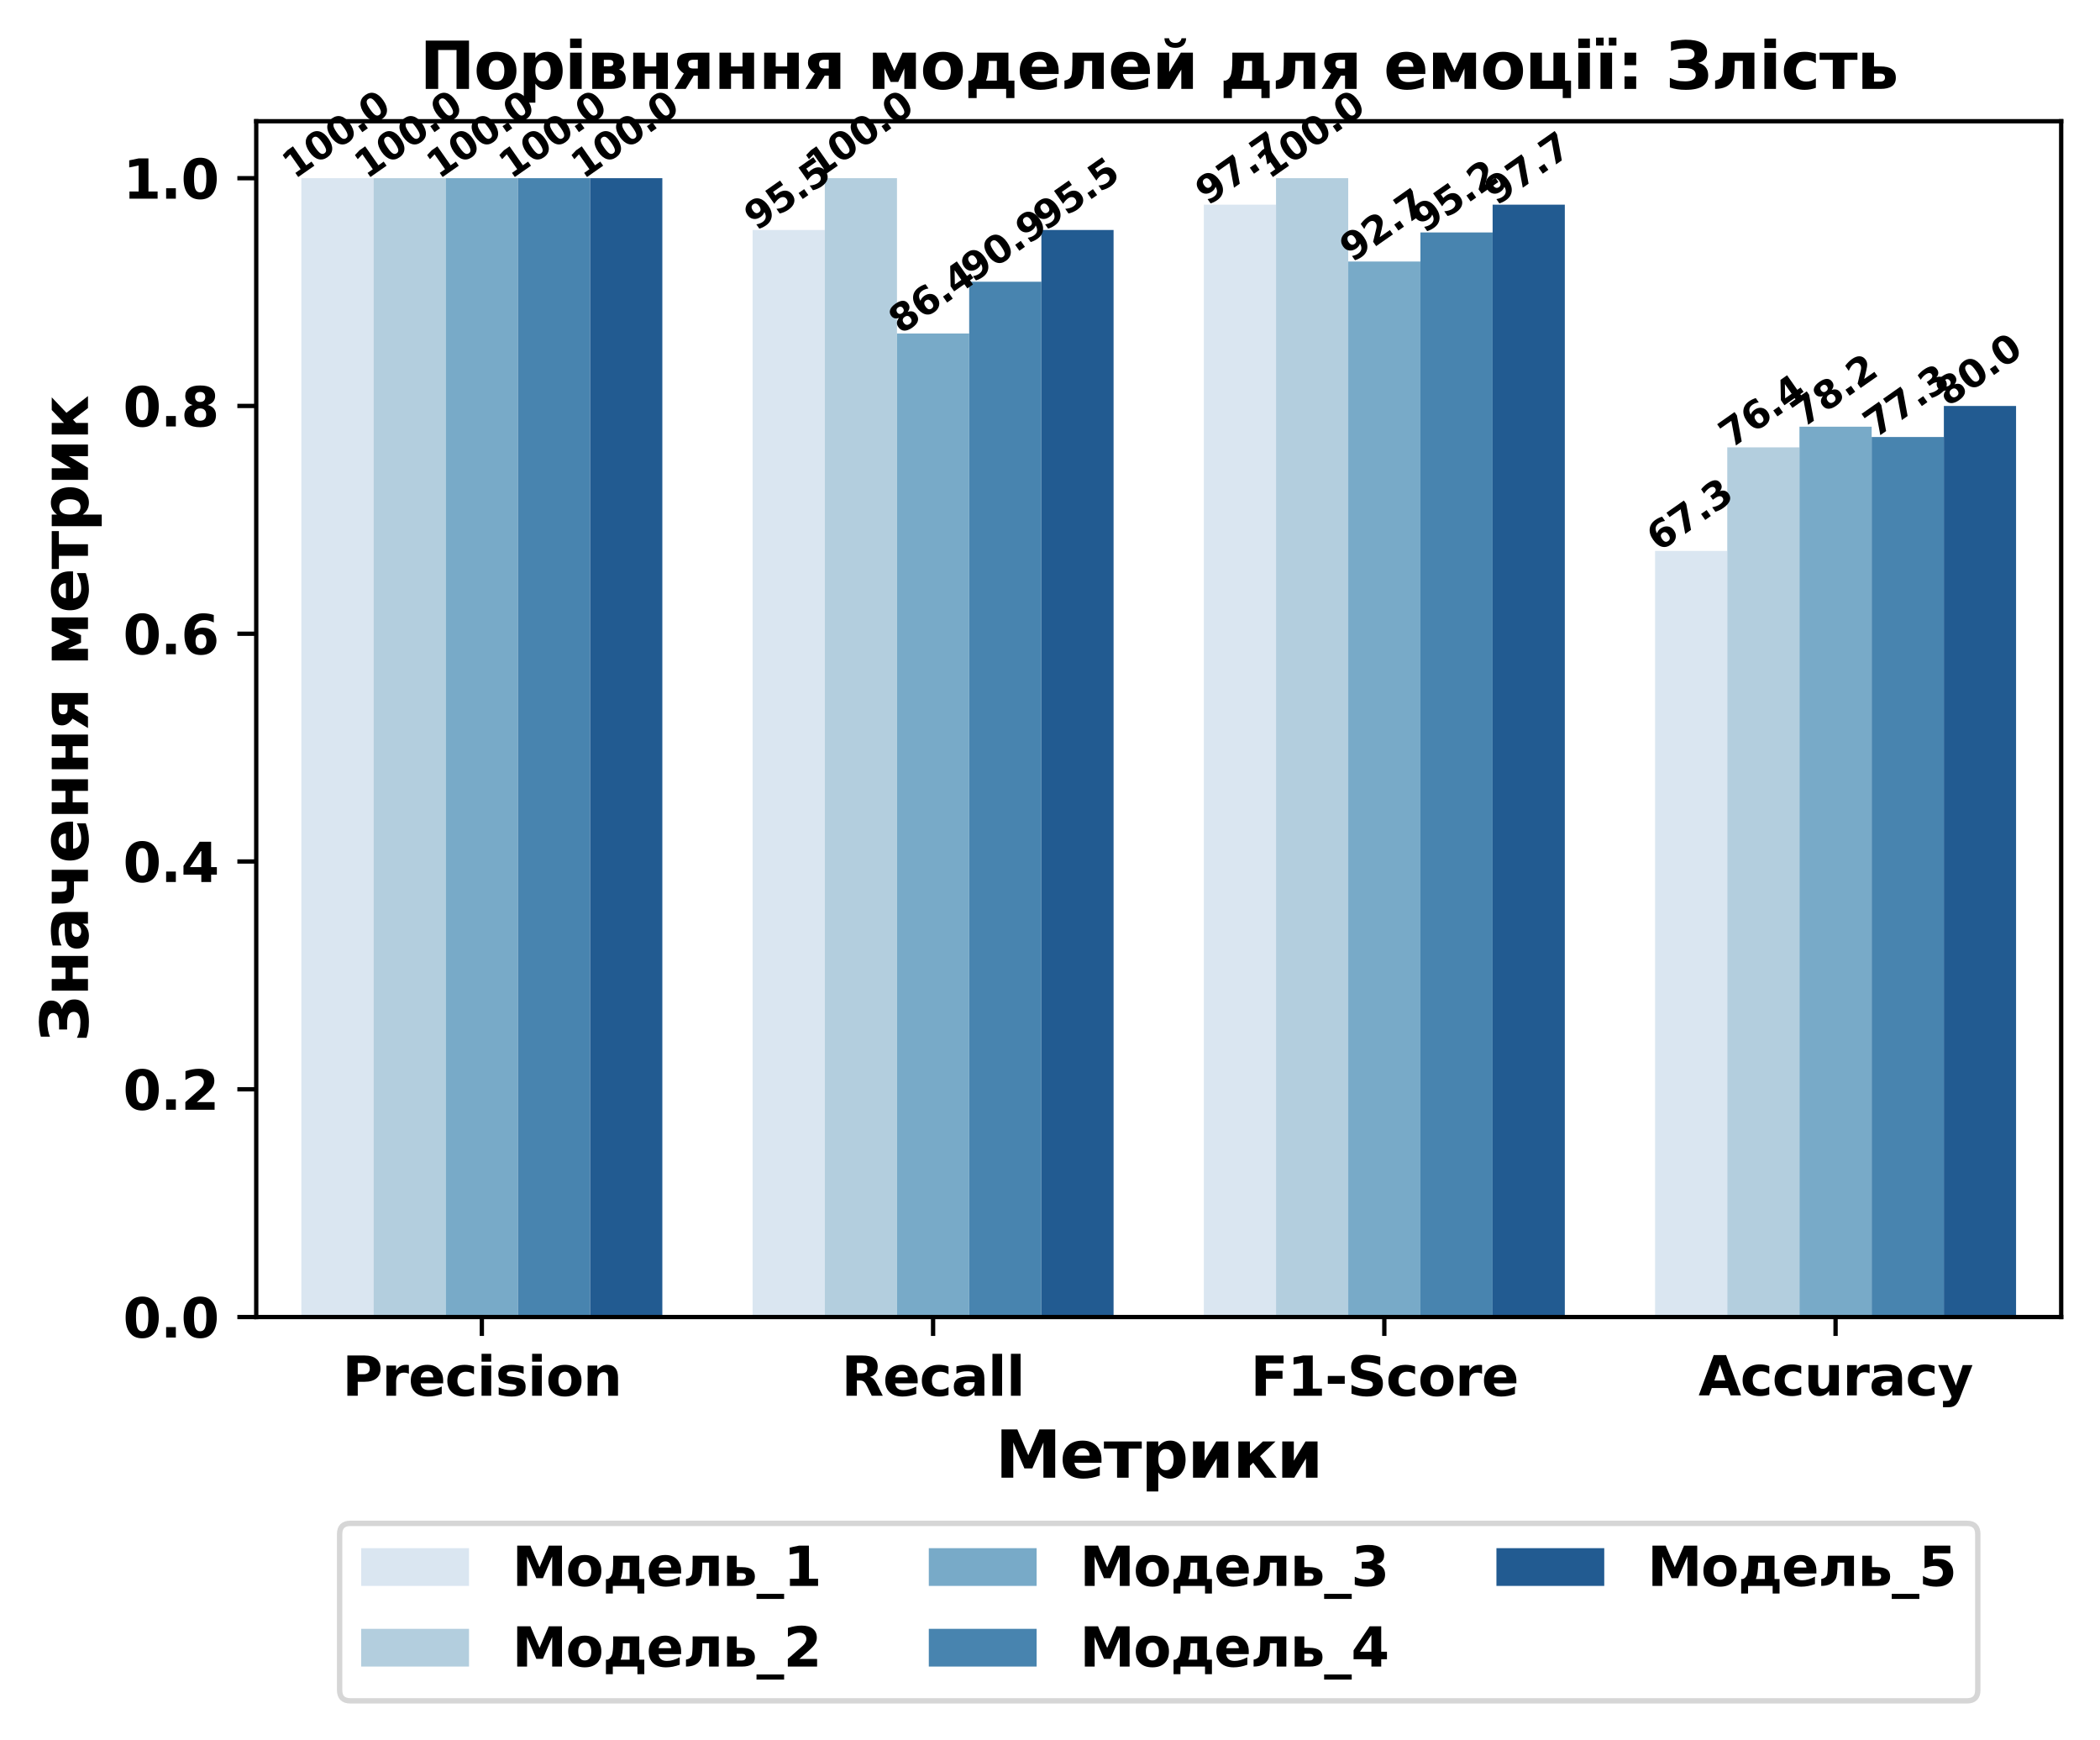 <?xml version="1.0" encoding="utf-8" standalone="no"?>
<!DOCTYPE svg PUBLIC "-//W3C//DTD SVG 1.1//EN"
  "http://www.w3.org/Graphics/SVG/1.1/DTD/svg11.dtd">
<svg xmlns:xlink="http://www.w3.org/1999/xlink" width="389.528pt" height="322.623pt" viewBox="0 0 389.528 322.623" xmlns="http://www.w3.org/2000/svg" version="1.1">
 <defs>
  <style type="text/css">*{stroke-linejoin: round; stroke-linecap: butt}</style>
 </defs>
 <g id="figure_1">
  <g id="patch_1">
   <path d="M 0 322.623 
L 389.528 322.623 
L 389.528 0 
L 0 0 
z
" style="fill: #ffffff"/>
  </g>
  <g id="axes_1">
   <g id="patch_2">
    <path d="M 47.528 244.247 
L 382.328 244.247 
L 382.328 22.487 
L 47.528 22.487 
z
" style="fill: #ffffff"/>
   </g>
   <g id="patch_3">
    <path d="M 55.898 244.247 
L 69.29 244.247 
L 69.29 33.047 
L 55.898 33.047 
z
" clip-path="url(#p741855c014)" style="fill: #dae6f1"/>
   </g>
   <g id="patch_4">
    <path d="M 139.598 244.247 
L 152.99 244.247 
L 152.99 42.647 
L 139.598 42.647 
z
" clip-path="url(#p741855c014)" style="fill: #dae6f1"/>
   </g>
   <g id="patch_5">
    <path d="M 223.298 244.247 
L 236.69 244.247 
L 236.69 37.959 
L 223.298 37.959 
z
" clip-path="url(#p741855c014)" style="fill: #dae6f1"/>
   </g>
   <g id="patch_6">
    <path d="M 306.998 244.247 
L 320.39 244.247 
L 320.39 102.167 
L 306.998 102.167 
z
" clip-path="url(#p741855c014)" style="fill: #dae6f1"/>
   </g>
   <g id="patch_7">
    <path d="M 69.29 244.247 
L 82.682 244.247 
L 82.682 33.047 
L 69.29 33.047 
z
" clip-path="url(#p741855c014)" style="fill: #b3cede"/>
   </g>
   <g id="patch_8">
    <path d="M 152.99 244.247 
L 166.382 244.247 
L 166.382 33.047 
L 152.99 33.047 
z
" clip-path="url(#p741855c014)" style="fill: #b3cede"/>
   </g>
   <g id="patch_9">
    <path d="M 236.69 244.247 
L 250.082 244.247 
L 250.082 33.047 
L 236.69 33.047 
z
" clip-path="url(#p741855c014)" style="fill: #b3cede"/>
   </g>
   <g id="patch_10">
    <path d="M 320.39 244.247 
L 333.782 244.247 
L 333.782 82.967 
L 320.39 82.967 
z
" clip-path="url(#p741855c014)" style="fill: #b3cede"/>
   </g>
   <g id="patch_11">
    <path d="M 82.682 244.247 
L 96.074 244.247 
L 96.074 33.047 
L 82.682 33.047 
z
" clip-path="url(#p741855c014)" style="fill: #78aac8"/>
   </g>
   <g id="patch_12">
    <path d="M 166.382 244.247 
L 179.774 244.247 
L 179.774 61.847 
L 166.382 61.847 
z
" clip-path="url(#p741855c014)" style="fill: #78aac8"/>
   </g>
   <g id="patch_13">
    <path d="M 250.082 244.247 
L 263.474 244.247 
L 263.474 48.501 
L 250.082 48.501 
z
" clip-path="url(#p741855c014)" style="fill: #78aac8"/>
   </g>
   <g id="patch_14">
    <path d="M 333.782 244.247 
L 347.174 244.247 
L 347.174 79.127 
L 333.782 79.127 
z
" clip-path="url(#p741855c014)" style="fill: #78aac8"/>
   </g>
   <g id="patch_15">
    <path d="M 96.074 244.247 
L 109.466 244.247 
L 109.466 33.047 
L 96.074 33.047 
z
" clip-path="url(#p741855c014)" style="fill: #4884af"/>
   </g>
   <g id="patch_16">
    <path d="M 179.774 244.247 
L 193.166 244.247 
L 193.166 52.247 
L 179.774 52.247 
z
" clip-path="url(#p741855c014)" style="fill: #4884af"/>
   </g>
   <g id="patch_17">
    <path d="M 263.474 244.247 
L 276.866 244.247 
L 276.866 43.104 
L 263.474 43.104 
z
" clip-path="url(#p741855c014)" style="fill: #4884af"/>
   </g>
   <g id="patch_18">
    <path d="M 347.174 244.247 
L 360.566 244.247 
L 360.566 81.047 
L 347.174 81.047 
z
" clip-path="url(#p741855c014)" style="fill: #4884af"/>
   </g>
   <g id="patch_19">
    <path d="M 109.466 244.247 
L 122.858 244.247 
L 122.858 33.047 
L 109.466 33.047 
z
" clip-path="url(#p741855c014)" style="fill: #225b91"/>
   </g>
   <g id="patch_20">
    <path d="M 193.166 244.247 
L 206.558 244.247 
L 206.558 42.647 
L 193.166 42.647 
z
" clip-path="url(#p741855c014)" style="fill: #225b91"/>
   </g>
   <g id="patch_21">
    <path d="M 276.866 244.247 
L 290.258 244.247 
L 290.258 37.959 
L 276.866 37.959 
z
" clip-path="url(#p741855c014)" style="fill: #225b91"/>
   </g>
   <g id="patch_22">
    <path d="M 360.566 244.247 
L 373.958 244.247 
L 373.958 75.287 
L 360.566 75.287 
z
" clip-path="url(#p741855c014)" style="fill: #225b91"/>
   </g>
   <g id="matplotlib.axis_1">
    <g id="xtick_1">
     <g id="line2d_1">
      <defs>
       <path id="m22da24080d" d="M 0 0 
L 0 3.5 
" style="stroke: #000000; stroke-width: 0.8"/>
      </defs>
      <g>
       <use xlink:href="#m22da24080d" x="89.378" y="244.247" style="stroke: #000000; stroke-width: 0.8"/>
      </g>
     </g>
     <g id="text_1">
      <!-- Precision -->
      <g transform="translate(63.493 258.845) scale(0.1 -0.1)">
       <defs>
        <path id="DejaVuSans-Bold-50" d="M 588 4666 
L 2584 4666 
Q 3475 4666 3951 4270 
Q 4428 3875 4428 3144 
Q 4428 2409 3951 2014 
Q 3475 1619 2584 1619 
L 1791 1619 
L 1791 0 
L 588 0 
L 588 4666 
z
M 1791 3794 
L 1791 2491 
L 2456 2491 
Q 2806 2491 2997 2661 
Q 3188 2831 3188 3144 
Q 3188 3456 2997 3625 
Q 2806 3794 2456 3794 
L 1791 3794 
z
" transform="scale(0.016)"/>
        <path id="DejaVuSans-Bold-72" d="M 3138 2547 
Q 2991 2616 2845 2648 
Q 2700 2681 2553 2681 
Q 2122 2681 1889 2404 
Q 1656 2128 1656 1613 
L 1656 0 
L 538 0 
L 538 3500 
L 1656 3500 
L 1656 2925 
Q 1872 3269 2151 3426 
Q 2431 3584 2822 3584 
Q 2878 3584 2943 3579 
Q 3009 3575 3134 3559 
L 3138 2547 
z
" transform="scale(0.016)"/>
        <path id="DejaVuSans-Bold-65" d="M 4031 1759 
L 4031 1441 
L 1416 1441 
Q 1456 1047 1700 850 
Q 1944 653 2381 653 
Q 2734 653 3104 758 
Q 3475 863 3866 1075 
L 3866 213 
Q 3469 63 3072 -14 
Q 2675 -91 2278 -91 
Q 1328 -91 801 392 
Q 275 875 275 1747 
Q 275 2603 792 3093 
Q 1309 3584 2216 3584 
Q 3041 3584 3536 3087 
Q 4031 2591 4031 1759 
z
M 2881 2131 
Q 2881 2450 2695 2645 
Q 2509 2841 2209 2841 
Q 1884 2841 1681 2658 
Q 1478 2475 1428 2131 
L 2881 2131 
z
" transform="scale(0.016)"/>
        <path id="DejaVuSans-Bold-63" d="M 3366 3391 
L 3366 2478 
Q 3138 2634 2908 2709 
Q 2678 2784 2431 2784 
Q 1963 2784 1702 2511 
Q 1441 2238 1441 1747 
Q 1441 1256 1702 982 
Q 1963 709 2431 709 
Q 2694 709 2930 787 
Q 3166 866 3366 1019 
L 3366 103 
Q 3103 6 2833 -42 
Q 2563 -91 2291 -91 
Q 1344 -91 809 395 
Q 275 881 275 1747 
Q 275 2613 809 3098 
Q 1344 3584 2291 3584 
Q 2566 3584 2833 3536 
Q 3100 3488 3366 3391 
z
" transform="scale(0.016)"/>
        <path id="DejaVuSans-Bold-69" d="M 538 3500 
L 1656 3500 
L 1656 0 
L 538 0 
L 538 3500 
z
M 538 4863 
L 1656 4863 
L 1656 3950 
L 538 3950 
L 538 4863 
z
" transform="scale(0.016)"/>
        <path id="DejaVuSans-Bold-73" d="M 3272 3391 
L 3272 2541 
Q 2913 2691 2578 2766 
Q 2244 2841 1947 2841 
Q 1628 2841 1473 2761 
Q 1319 2681 1319 2516 
Q 1319 2381 1436 2309 
Q 1553 2238 1856 2203 
L 2053 2175 
Q 2913 2066 3209 1816 
Q 3506 1566 3506 1031 
Q 3506 472 3093 190 
Q 2681 -91 1863 -91 
Q 1516 -91 1145 -36 
Q 775 19 384 128 
L 384 978 
Q 719 816 1070 734 
Q 1422 653 1784 653 
Q 2113 653 2278 743 
Q 2444 834 2444 1013 
Q 2444 1163 2330 1236 
Q 2216 1309 1875 1350 
L 1678 1375 
Q 931 1469 631 1722 
Q 331 1975 331 2491 
Q 331 3047 712 3315 
Q 1094 3584 1881 3584 
Q 2191 3584 2531 3537 
Q 2872 3491 3272 3391 
z
" transform="scale(0.016)"/>
        <path id="DejaVuSans-Bold-6f" d="M 2203 2784 
Q 1831 2784 1636 2517 
Q 1441 2250 1441 1747 
Q 1441 1244 1636 976 
Q 1831 709 2203 709 
Q 2569 709 2762 976 
Q 2956 1244 2956 1747 
Q 2956 2250 2762 2517 
Q 2569 2784 2203 2784 
z
M 2203 3584 
Q 3106 3584 3614 3096 
Q 4122 2609 4122 1747 
Q 4122 884 3614 396 
Q 3106 -91 2203 -91 
Q 1297 -91 786 396 
Q 275 884 275 1747 
Q 275 2609 786 3096 
Q 1297 3584 2203 3584 
z
" transform="scale(0.016)"/>
        <path id="DejaVuSans-Bold-6e" d="M 4056 2131 
L 4056 0 
L 2931 0 
L 2931 347 
L 2931 1631 
Q 2931 2084 2911 2256 
Q 2891 2428 2841 2509 
Q 2775 2619 2662 2680 
Q 2550 2741 2406 2741 
Q 2056 2741 1856 2470 
Q 1656 2200 1656 1722 
L 1656 0 
L 538 0 
L 538 3500 
L 1656 3500 
L 1656 2988 
Q 1909 3294 2193 3439 
Q 2478 3584 2822 3584 
Q 3428 3584 3742 3212 
Q 4056 2841 4056 2131 
z
" transform="scale(0.016)"/>
       </defs>
       <use xlink:href="#DejaVuSans-Bold-50"/>
       <use xlink:href="#DejaVuSans-Bold-72" x="73.291"/>
       <use xlink:href="#DejaVuSans-Bold-65" x="122.607"/>
       <use xlink:href="#DejaVuSans-Bold-63" x="190.43"/>
       <use xlink:href="#DejaVuSans-Bold-69" x="249.707"/>
       <use xlink:href="#DejaVuSans-Bold-73" x="283.984"/>
       <use xlink:href="#DejaVuSans-Bold-69" x="343.506"/>
       <use xlink:href="#DejaVuSans-Bold-6f" x="377.783"/>
       <use xlink:href="#DejaVuSans-Bold-6e" x="446.484"/>
      </g>
     </g>
    </g>
    <g id="xtick_2">
     <g id="line2d_2">
      <g>
       <use xlink:href="#m22da24080d" x="173.078" y="244.247" style="stroke: #000000; stroke-width: 0.8"/>
      </g>
     </g>
     <g id="text_2">
      <!-- Recall -->
      <g transform="translate(156.07 258.845) scale(0.1 -0.1)">
       <defs>
        <path id="DejaVuSans-Bold-52" d="M 2297 2597 
Q 2675 2597 2839 2737 
Q 3003 2878 3003 3200 
Q 3003 3519 2839 3656 
Q 2675 3794 2297 3794 
L 1791 3794 
L 1791 2597 
L 2297 2597 
z
M 1791 1766 
L 1791 0 
L 588 0 
L 588 4666 
L 2425 4666 
Q 3347 4666 3776 4356 
Q 4206 4047 4206 3378 
Q 4206 2916 3982 2619 
Q 3759 2322 3309 2181 
Q 3556 2125 3751 1926 
Q 3947 1728 4147 1325 
L 4800 0 
L 3519 0 
L 2950 1159 
Q 2778 1509 2601 1637 
Q 2425 1766 2131 1766 
L 1791 1766 
z
" transform="scale(0.016)"/>
        <path id="DejaVuSans-Bold-61" d="M 2106 1575 
Q 1756 1575 1579 1456 
Q 1403 1338 1403 1106 
Q 1403 894 1545 773 
Q 1688 653 1941 653 
Q 2256 653 2472 879 
Q 2688 1106 2688 1447 
L 2688 1575 
L 2106 1575 
z
M 3816 1997 
L 3816 0 
L 2688 0 
L 2688 519 
Q 2463 200 2181 54 
Q 1900 -91 1497 -91 
Q 953 -91 614 226 
Q 275 544 275 1050 
Q 275 1666 698 1953 
Q 1122 2241 2028 2241 
L 2688 2241 
L 2688 2328 
Q 2688 2594 2478 2717 
Q 2269 2841 1825 2841 
Q 1466 2841 1156 2769 
Q 847 2697 581 2553 
L 581 3406 
Q 941 3494 1303 3539 
Q 1666 3584 2028 3584 
Q 2975 3584 3395 3211 
Q 3816 2838 3816 1997 
z
" transform="scale(0.016)"/>
        <path id="DejaVuSans-Bold-6c" d="M 538 4863 
L 1656 4863 
L 1656 0 
L 538 0 
L 538 4863 
z
" transform="scale(0.016)"/>
       </defs>
       <use xlink:href="#DejaVuSans-Bold-52"/>
       <use xlink:href="#DejaVuSans-Bold-65" x="77.002"/>
       <use xlink:href="#DejaVuSans-Bold-63" x="144.824"/>
       <use xlink:href="#DejaVuSans-Bold-61" x="204.102"/>
       <use xlink:href="#DejaVuSans-Bold-6c" x="271.582"/>
       <use xlink:href="#DejaVuSans-Bold-6c" x="305.859"/>
      </g>
     </g>
    </g>
    <g id="xtick_3">
     <g id="line2d_3">
      <g>
       <use xlink:href="#m22da24080d" x="256.778" y="244.247" style="stroke: #000000; stroke-width: 0.8"/>
      </g>
     </g>
     <g id="text_3">
      <!-- F1-Score -->
      <g transform="translate(231.951 258.845) scale(0.1 -0.1)">
       <defs>
        <path id="DejaVuSans-Bold-46" d="M 588 4666 
L 3834 4666 
L 3834 3756 
L 1791 3756 
L 1791 2888 
L 3713 2888 
L 3713 1978 
L 1791 1978 
L 1791 0 
L 588 0 
L 588 4666 
z
" transform="scale(0.016)"/>
        <path id="DejaVuSans-Bold-31" d="M 750 831 
L 1813 831 
L 1813 3847 
L 722 3622 
L 722 4441 
L 1806 4666 
L 2950 4666 
L 2950 831 
L 4013 831 
L 4013 0 
L 750 0 
L 750 831 
z
" transform="scale(0.016)"/>
        <path id="DejaVuSans-Bold-2d" d="M 347 2297 
L 2309 2297 
L 2309 1388 
L 347 1388 
L 347 2297 
z
" transform="scale(0.016)"/>
        <path id="DejaVuSans-Bold-53" d="M 3834 4519 
L 3834 3531 
Q 3450 3703 3084 3790 
Q 2719 3878 2394 3878 
Q 1963 3878 1756 3759 
Q 1550 3641 1550 3391 
Q 1550 3203 1689 3098 
Q 1828 2994 2194 2919 
L 2706 2816 
Q 3484 2659 3812 2340 
Q 4141 2022 4141 1434 
Q 4141 663 3683 286 
Q 3225 -91 2284 -91 
Q 1841 -91 1394 -6 
Q 947 78 500 244 
L 500 1259 
Q 947 1022 1364 901 
Q 1781 781 2169 781 
Q 2563 781 2772 912 
Q 2981 1044 2981 1288 
Q 2981 1506 2839 1625 
Q 2697 1744 2272 1838 
L 1806 1941 
Q 1106 2091 782 2419 
Q 459 2747 459 3303 
Q 459 4000 909 4375 
Q 1359 4750 2203 4750 
Q 2588 4750 2994 4692 
Q 3400 4634 3834 4519 
z
" transform="scale(0.016)"/>
       </defs>
       <use xlink:href="#DejaVuSans-Bold-46"/>
       <use xlink:href="#DejaVuSans-Bold-31" x="68.311"/>
       <use xlink:href="#DejaVuSans-Bold-2d" x="137.891"/>
       <use xlink:href="#DejaVuSans-Bold-53" x="179.395"/>
       <use xlink:href="#DejaVuSans-Bold-63" x="251.416"/>
       <use xlink:href="#DejaVuSans-Bold-6f" x="310.693"/>
       <use xlink:href="#DejaVuSans-Bold-72" x="379.395"/>
       <use xlink:href="#DejaVuSans-Bold-65" x="428.711"/>
      </g>
     </g>
    </g>
    <g id="xtick_4">
     <g id="line2d_4">
      <g>
       <use xlink:href="#m22da24080d" x="340.478" y="244.247" style="stroke: #000000; stroke-width: 0.8"/>
      </g>
     </g>
     <g id="text_4">
      <!-- Accuracy -->
      <g transform="translate(315.058 258.767) scale(0.1 -0.1)">
       <defs>
        <path id="DejaVuSans-Bold-41" d="M 3419 850 
L 1538 850 
L 1241 0 
L 31 0 
L 1759 4666 
L 3194 4666 
L 4922 0 
L 3713 0 
L 3419 850 
z
M 1838 1716 
L 3116 1716 
L 2478 3572 
L 1838 1716 
z
" transform="scale(0.016)"/>
        <path id="DejaVuSans-Bold-75" d="M 500 1363 
L 500 3500 
L 1625 3500 
L 1625 3150 
Q 1625 2866 1622 2436 
Q 1619 2006 1619 1863 
Q 1619 1441 1641 1255 
Q 1663 1069 1716 984 
Q 1784 875 1895 815 
Q 2006 756 2150 756 
Q 2500 756 2700 1025 
Q 2900 1294 2900 1772 
L 2900 3500 
L 4019 3500 
L 4019 0 
L 2900 0 
L 2900 506 
Q 2647 200 2364 54 
Q 2081 -91 1741 -91 
Q 1134 -91 817 281 
Q 500 653 500 1363 
z
" transform="scale(0.016)"/>
        <path id="DejaVuSans-Bold-79" d="M 78 3500 
L 1197 3500 
L 2138 1125 
L 2938 3500 
L 4056 3500 
L 2584 -331 
Q 2363 -916 2067 -1148 
Q 1772 -1381 1288 -1381 
L 641 -1381 
L 641 -647 
L 991 -647 
Q 1275 -647 1404 -556 
Q 1534 -466 1606 -231 
L 1638 -134 
L 78 3500 
z
" transform="scale(0.016)"/>
       </defs>
       <use xlink:href="#DejaVuSans-Bold-41"/>
       <use xlink:href="#DejaVuSans-Bold-63" x="77.393"/>
       <use xlink:href="#DejaVuSans-Bold-63" x="136.67"/>
       <use xlink:href="#DejaVuSans-Bold-75" x="195.947"/>
       <use xlink:href="#DejaVuSans-Bold-72" x="267.139"/>
       <use xlink:href="#DejaVuSans-Bold-61" x="316.455"/>
       <use xlink:href="#DejaVuSans-Bold-63" x="383.936"/>
       <use xlink:href="#DejaVuSans-Bold-79" x="443.213"/>
      </g>
     </g>
    </g>
    <g id="text_5">
     <!-- Метрики -->
     <g transform="translate(184.635 274.043) scale(0.12 -0.12)">
      <defs>
       <path id="DejaVuSans-Bold-41c" d="M 588 4666 
L 2119 4666 
L 3181 2169 
L 4250 4666 
L 5778 4666 
L 5778 0 
L 4641 0 
L 4641 3413 
L 3566 897 
L 2803 897 
L 1728 3413 
L 1728 0 
L 588 0 
L 588 4666 
z
" transform="scale(0.016)"/>
       <path id="DejaVuSans-Bold-435" d="M 4031 1759 
L 4031 1441 
L 1416 1441 
Q 1456 1047 1700 850 
Q 1944 653 2381 653 
Q 2734 653 3104 758 
Q 3475 863 3866 1075 
L 3866 213 
Q 3469 63 3072 -14 
Q 2675 -91 2278 -91 
Q 1328 -91 801 392 
Q 275 875 275 1747 
Q 275 2603 792 3093 
Q 1309 3584 2216 3584 
Q 3041 3584 3536 3087 
Q 4031 2591 4031 1759 
z
M 2881 2131 
Q 2881 2450 2695 2645 
Q 2509 2841 2209 2841 
Q 1884 2841 1681 2658 
Q 1478 2475 1428 2131 
L 2881 2131 
z
" transform="scale(0.016)"/>
       <path id="DejaVuSans-Bold-442" d="M 25 3500 
L 3681 3500 
L 3681 2809 
L 2413 2809 
L 2413 0 
L 1297 0 
L 1297 2809 
L 25 2809 
L 25 3500 
z
" transform="scale(0.016)"/>
       <path id="DejaVuSans-Bold-440" d="M 1656 506 
L 1656 -1331 
L 538 -1331 
L 538 3500 
L 1656 3500 
L 1656 2988 
Q 1888 3294 2169 3439 
Q 2450 3584 2816 3584 
Q 3463 3584 3878 3070 
Q 4294 2556 4294 1747 
Q 4294 938 3878 423 
Q 3463 -91 2816 -91 
Q 2450 -91 2169 54 
Q 1888 200 1656 506 
z
M 2400 2772 
Q 2041 2772 1848 2508 
Q 1656 2244 1656 1747 
Q 1656 1250 1848 986 
Q 2041 722 2400 722 
Q 2759 722 2948 984 
Q 3138 1247 3138 1747 
Q 3138 2247 2948 2509 
Q 2759 2772 2400 2772 
z
" transform="scale(0.016)"/>
       <path id="DejaVuSans-Bold-438" d="M 3947 3500 
L 3947 0 
L 2828 0 
L 2828 1863 
L 1700 0 
L 538 0 
L 538 3500 
L 1656 3500 
L 1656 1638 
L 2784 3500 
L 3947 3500 
z
" transform="scale(0.016)"/>
       <path id="DejaVuSans-Bold-43a" d="M 538 3500 
L 1656 3500 
L 1656 2316 
L 2903 3500 
L 4128 3500 
L 2634 2078 
L 4250 0 
L 3094 0 
L 1972 1447 
L 1656 1147 
L 1656 0 
L 538 0 
L 538 3500 
z
" transform="scale(0.016)"/>
      </defs>
      <use xlink:href="#DejaVuSans-Bold-41c"/>
      <use xlink:href="#DejaVuSans-Bold-435" x="99.512"/>
      <use xlink:href="#DejaVuSans-Bold-442" x="167.334"/>
      <use xlink:href="#DejaVuSans-Bold-440" x="225.293"/>
      <use xlink:href="#DejaVuSans-Bold-438" x="296.875"/>
      <use xlink:href="#DejaVuSans-Bold-43a" x="366.943"/>
      <use xlink:href="#DejaVuSans-Bold-438" x="434.814"/>
     </g>
    </g>
   </g>
   <g id="matplotlib.axis_2">
    <g id="ytick_1">
     <g id="line2d_5">
      <defs>
       <path id="mcf56ef60eb" d="M 0 0 
L -3.5 0 
" style="stroke: #000000; stroke-width: 0.8"/>
      </defs>
      <g>
       <use xlink:href="#mcf56ef60eb" x="47.528" y="244.247" style="stroke: #000000; stroke-width: 0.8"/>
      </g>
     </g>
     <g id="text_6">
      <!-- 0.0 -->
      <g transform="translate(22.814 248.046) scale(0.1 -0.1)">
       <defs>
        <path id="DejaVuSans-Bold-30" d="M 2944 2338 
Q 2944 3213 2780 3570 
Q 2616 3928 2228 3928 
Q 1841 3928 1675 3570 
Q 1509 3213 1509 2338 
Q 1509 1453 1675 1090 
Q 1841 728 2228 728 
Q 2613 728 2778 1090 
Q 2944 1453 2944 2338 
z
M 4147 2328 
Q 4147 1169 3647 539 
Q 3147 -91 2228 -91 
Q 1306 -91 806 539 
Q 306 1169 306 2328 
Q 306 3491 806 4120 
Q 1306 4750 2228 4750 
Q 3147 4750 3647 4120 
Q 4147 3491 4147 2328 
z
" transform="scale(0.016)"/>
        <path id="DejaVuSans-Bold-2e" d="M 653 1209 
L 1778 1209 
L 1778 0 
L 653 0 
L 653 1209 
z
" transform="scale(0.016)"/>
       </defs>
       <use xlink:href="#DejaVuSans-Bold-30"/>
       <use xlink:href="#DejaVuSans-Bold-2e" x="69.58"/>
       <use xlink:href="#DejaVuSans-Bold-30" x="107.568"/>
      </g>
     </g>
    </g>
    <g id="ytick_2">
     <g id="line2d_6">
      <g>
       <use xlink:href="#mcf56ef60eb" x="47.528" y="202.007" style="stroke: #000000; stroke-width: 0.8"/>
      </g>
     </g>
     <g id="text_7">
      <!-- 0.2 -->
      <g transform="translate(22.814 205.806) scale(0.1 -0.1)">
       <defs>
        <path id="DejaVuSans-Bold-32" d="M 1844 884 
L 3897 884 
L 3897 0 
L 506 0 
L 506 884 
L 2209 2388 
Q 2438 2594 2547 2791 
Q 2656 2988 2656 3200 
Q 2656 3528 2436 3728 
Q 2216 3928 1850 3928 
Q 1569 3928 1234 3808 
Q 900 3688 519 3450 
L 519 4475 
Q 925 4609 1322 4679 
Q 1719 4750 2100 4750 
Q 2938 4750 3402 4381 
Q 3866 4013 3866 3353 
Q 3866 2972 3669 2642 
Q 3472 2313 2841 1759 
L 1844 884 
z
" transform="scale(0.016)"/>
       </defs>
       <use xlink:href="#DejaVuSans-Bold-30"/>
       <use xlink:href="#DejaVuSans-Bold-2e" x="69.58"/>
       <use xlink:href="#DejaVuSans-Bold-32" x="107.568"/>
      </g>
     </g>
    </g>
    <g id="ytick_3">
     <g id="line2d_7">
      <g>
       <use xlink:href="#mcf56ef60eb" x="47.528" y="159.767" style="stroke: #000000; stroke-width: 0.8"/>
      </g>
     </g>
     <g id="text_8">
      <!-- 0.4 -->
      <g transform="translate(22.814 163.566) scale(0.1 -0.1)">
       <defs>
        <path id="DejaVuSans-Bold-34" d="M 2356 3675 
L 1038 1722 
L 2356 1722 
L 2356 3675 
z
M 2156 4666 
L 3494 4666 
L 3494 1722 
L 4159 1722 
L 4159 850 
L 3494 850 
L 3494 0 
L 2356 0 
L 2356 850 
L 288 850 
L 288 1881 
L 2156 4666 
z
" transform="scale(0.016)"/>
       </defs>
       <use xlink:href="#DejaVuSans-Bold-30"/>
       <use xlink:href="#DejaVuSans-Bold-2e" x="69.58"/>
       <use xlink:href="#DejaVuSans-Bold-34" x="107.568"/>
      </g>
     </g>
    </g>
    <g id="ytick_4">
     <g id="line2d_8">
      <g>
       <use xlink:href="#mcf56ef60eb" x="47.528" y="117.527" style="stroke: #000000; stroke-width: 0.8"/>
      </g>
     </g>
     <g id="text_9">
      <!-- 0.6 -->
      <g transform="translate(22.814 121.326) scale(0.1 -0.1)">
       <defs>
        <path id="DejaVuSans-Bold-36" d="M 2316 2303 
Q 2000 2303 1842 2098 
Q 1684 1894 1684 1484 
Q 1684 1075 1842 870 
Q 2000 666 2316 666 
Q 2634 666 2792 870 
Q 2950 1075 2950 1484 
Q 2950 1894 2792 2098 
Q 2634 2303 2316 2303 
z
M 3803 4544 
L 3803 3681 
Q 3506 3822 3243 3889 
Q 2981 3956 2731 3956 
Q 2194 3956 1894 3657 
Q 1594 3359 1544 2772 
Q 1750 2925 1990 3001 
Q 2231 3078 2516 3078 
Q 3231 3078 3670 2659 
Q 4109 2241 4109 1563 
Q 4109 813 3618 361 
Q 3128 -91 2303 -91 
Q 1394 -91 895 523 
Q 397 1138 397 2266 
Q 397 3422 980 4083 
Q 1563 4744 2578 4744 
Q 2900 4744 3203 4694 
Q 3506 4644 3803 4544 
z
" transform="scale(0.016)"/>
       </defs>
       <use xlink:href="#DejaVuSans-Bold-30"/>
       <use xlink:href="#DejaVuSans-Bold-2e" x="69.58"/>
       <use xlink:href="#DejaVuSans-Bold-36" x="107.568"/>
      </g>
     </g>
    </g>
    <g id="ytick_5">
     <g id="line2d_9">
      <g>
       <use xlink:href="#mcf56ef60eb" x="47.528" y="75.287" style="stroke: #000000; stroke-width: 0.8"/>
      </g>
     </g>
     <g id="text_10">
      <!-- 0.8 -->
      <g transform="translate(22.814 79.086) scale(0.1 -0.1)">
       <defs>
        <path id="DejaVuSans-Bold-38" d="M 2228 2088 
Q 1891 2088 1709 1903 
Q 1528 1719 1528 1375 
Q 1528 1031 1709 848 
Q 1891 666 2228 666 
Q 2563 666 2741 848 
Q 2919 1031 2919 1375 
Q 2919 1722 2741 1905 
Q 2563 2088 2228 2088 
z
M 1350 2484 
Q 925 2613 709 2878 
Q 494 3144 494 3541 
Q 494 4131 934 4440 
Q 1375 4750 2228 4750 
Q 3075 4750 3515 4442 
Q 3956 4134 3956 3541 
Q 3956 3144 3739 2878 
Q 3522 2613 3097 2484 
Q 3572 2353 3814 2058 
Q 4056 1763 4056 1313 
Q 4056 619 3595 264 
Q 3134 -91 2228 -91 
Q 1319 -91 855 264 
Q 391 619 391 1313 
Q 391 1763 633 2058 
Q 875 2353 1350 2484 
z
M 1631 3419 
Q 1631 3141 1786 2991 
Q 1941 2841 2228 2841 
Q 2509 2841 2662 2991 
Q 2816 3141 2816 3419 
Q 2816 3697 2662 3845 
Q 2509 3994 2228 3994 
Q 1941 3994 1786 3844 
Q 1631 3694 1631 3419 
z
" transform="scale(0.016)"/>
       </defs>
       <use xlink:href="#DejaVuSans-Bold-30"/>
       <use xlink:href="#DejaVuSans-Bold-2e" x="69.58"/>
       <use xlink:href="#DejaVuSans-Bold-38" x="107.568"/>
      </g>
     </g>
    </g>
    <g id="ytick_6">
     <g id="line2d_10">
      <g>
       <use xlink:href="#mcf56ef60eb" x="47.528" y="33.047" style="stroke: #000000; stroke-width: 0.8"/>
      </g>
     </g>
     <g id="text_11">
      <!-- 1.0 -->
      <g transform="translate(22.814 36.846) scale(0.1 -0.1)">
       <use xlink:href="#DejaVuSans-Bold-31"/>
       <use xlink:href="#DejaVuSans-Bold-2e" x="69.58"/>
       <use xlink:href="#DejaVuSans-Bold-30" x="107.568"/>
      </g>
     </g>
    </g>
    <g id="text_12">
     <!-- Значення метрик -->
     <g transform="translate(16.318 193.268) rotate(-90) scale(0.12 -0.12)">
      <defs>
       <path id="DejaVuSans-Bold-417" d="M 3163 2516 
Q 3634 2394 3879 2092 
Q 4125 1791 4125 1325 
Q 4125 631 3594 270 
Q 3063 -91 1950 -91 
Q 1491 -91 1125 -31 
Q 759 28 422 141 
L 422 1069 
Q 759 900 1092 814 
Q 1425 728 1903 728 
Q 2413 728 2667 893 
Q 2922 1059 2922 1369 
Q 2922 1688 2661 1852 
Q 2400 2016 1797 2016 
L 1222 2016 
L 1222 2791 
L 1822 2791 
Q 2369 2791 2591 2933 
Q 2813 3075 2813 3366 
Q 2813 3634 2597 3781 
Q 2381 3928 1956 3928 
Q 1513 3928 1128 3851 
Q 744 3775 528 3669 
L 528 4550 
Q 738 4622 1198 4686 
Q 1659 4750 1953 4750 
Q 2975 4750 3495 4451 
Q 4016 4153 4016 3553 
Q 4016 3144 3800 2883 
Q 3584 2622 3163 2516 
z
" transform="scale(0.016)"/>
       <path id="DejaVuSans-Bold-43d" d="M 538 3500 
L 1656 3500 
L 1656 2169 
L 2766 2169 
L 2766 3500 
L 3884 3500 
L 3884 0 
L 2766 0 
L 2766 1478 
L 1656 1478 
L 1656 0 
L 538 0 
L 538 3500 
z
" transform="scale(0.016)"/>
       <path id="DejaVuSans-Bold-430" d="M 2106 1575 
Q 1756 1575 1579 1456 
Q 1403 1338 1403 1106 
Q 1403 894 1545 773 
Q 1688 653 1941 653 
Q 2256 653 2472 879 
Q 2688 1106 2688 1447 
L 2688 1575 
L 2106 1575 
z
M 3816 1997 
L 3816 0 
L 2688 0 
L 2688 519 
Q 2463 200 2181 54 
Q 1900 -91 1497 -91 
Q 953 -91 614 226 
Q 275 544 275 1050 
Q 275 1666 698 1953 
Q 1122 2241 2028 2241 
L 2688 2241 
L 2688 2328 
Q 2688 2594 2478 2717 
Q 2269 2841 1825 2841 
Q 1466 2841 1156 2769 
Q 847 2697 581 2553 
L 581 3406 
Q 941 3494 1303 3539 
Q 1666 3584 2028 3584 
Q 2975 3584 3395 3211 
Q 3816 2838 3816 1997 
z
" transform="scale(0.016)"/>
       <path id="DejaVuSans-Bold-447" d="M 2550 0 
L 2550 1353 
L 1400 1353 
Q 931 1353 672 1629 
Q 413 1906 413 2450 
L 413 3500 
L 1531 3500 
L 1531 2878 
Q 1531 2322 1622 2183 
Q 1713 2044 1950 2044 
L 2550 2044 
L 2550 3500 
L 3669 3500 
L 3669 0 
L 2550 0 
z
" transform="scale(0.016)"/>
       <path id="DejaVuSans-Bold-44f" d="M 1528 2394 
Q 1528 2169 1651 2069 
Q 1775 1969 2059 1969 
L 2463 1969 
L 2463 2816 
L 2059 2816 
Q 1775 2816 1651 2719 
Q 1528 2622 1528 2394 
z
M 197 0 
L 1113 1497 
Q 847 1650 650 1917 
Q 453 2184 453 2516 
Q 453 3013 789 3256 
Q 1125 3500 1878 3500 
L 3581 3500 
L 3581 0 
L 2463 0 
L 2463 1278 
L 2069 1278 
L 1288 0 
L 197 0 
z
" transform="scale(0.016)"/>
       <path id="DejaVuSans-Bold-20" transform="scale(0.016)"/>
       <path id="DejaVuSans-Bold-43c" d="M 538 3500 
L 1825 3500 
L 2613 1750 
L 3400 3500 
L 4691 3500 
L 4691 0 
L 3575 0 
L 3575 1984 
L 2984 672 
L 2250 672 
L 1656 1984 
L 1656 0 
L 538 0 
L 538 3500 
z
" transform="scale(0.016)"/>
      </defs>
      <use xlink:href="#DejaVuSans-Bold-417"/>
      <use xlink:href="#DejaVuSans-Bold-43d" x="71.045"/>
      <use xlink:href="#DejaVuSans-Bold-430" x="140.137"/>
      <use xlink:href="#DejaVuSans-Bold-447" x="207.617"/>
      <use xlink:href="#DejaVuSans-Bold-435" x="276.27"/>
      <use xlink:href="#DejaVuSans-Bold-43d" x="344.092"/>
      <use xlink:href="#DejaVuSans-Bold-43d" x="413.184"/>
      <use xlink:href="#DejaVuSans-Bold-44f" x="482.275"/>
      <use xlink:href="#DejaVuSans-Bold-20" x="546.484"/>
      <use xlink:href="#DejaVuSans-Bold-43c" x="581.299"/>
      <use xlink:href="#DejaVuSans-Bold-435" x="663.037"/>
      <use xlink:href="#DejaVuSans-Bold-442" x="730.859"/>
      <use xlink:href="#DejaVuSans-Bold-440" x="788.818"/>
      <use xlink:href="#DejaVuSans-Bold-438" x="860.4"/>
      <use xlink:href="#DejaVuSans-Bold-43a" x="930.469"/>
     </g>
    </g>
   </g>
   <g id="patch_23">
    <path d="M 47.528 244.247 
L 47.528 22.487 
" style="fill: none; stroke: #000000; stroke-width: 0.8; stroke-linejoin: miter; stroke-linecap: square"/>
   </g>
   <g id="patch_24">
    <path d="M 382.328 244.247 
L 382.328 22.487 
" style="fill: none; stroke: #000000; stroke-width: 0.8; stroke-linejoin: miter; stroke-linecap: square"/>
   </g>
   <g id="patch_25">
    <path d="M 47.528 244.247 
L 382.328 244.247 
" style="fill: none; stroke: #000000; stroke-width: 0.8; stroke-linejoin: miter; stroke-linecap: square"/>
   </g>
   <g id="patch_26">
    <path d="M 47.528 22.487 
L 382.328 22.487 
" style="fill: none; stroke: #000000; stroke-width: 0.8; stroke-linejoin: miter; stroke-linecap: square"/>
   </g>
   <g id="text_13">
    <!-- 100.0 -->
    <g transform="translate(54.633 33.31) rotate(-35) scale(0.07 -0.07)">
     <use xlink:href="#DejaVuSans-Bold-31"/>
     <use xlink:href="#DejaVuSans-Bold-30" x="69.58"/>
     <use xlink:href="#DejaVuSans-Bold-30" x="139.16"/>
     <use xlink:href="#DejaVuSans-Bold-2e" x="208.74"/>
     <use xlink:href="#DejaVuSans-Bold-30" x="246.729"/>
    </g>
   </g>
   <g id="text_14">
    <!-- 95.5 -->
    <g transform="translate(140.328 42.91) rotate(-35) scale(0.07 -0.07)">
     <defs>
      <path id="DejaVuSans-Bold-39" d="M 641 103 
L 641 966 
Q 928 831 1190 764 
Q 1453 697 1709 697 
Q 2247 697 2547 995 
Q 2847 1294 2900 1881 
Q 2688 1725 2447 1647 
Q 2206 1569 1925 1569 
Q 1209 1569 770 1986 
Q 331 2403 331 3084 
Q 331 3838 820 4291 
Q 1309 4744 2131 4744 
Q 3044 4744 3544 4128 
Q 4044 3513 4044 2388 
Q 4044 1231 3459 570 
Q 2875 -91 1856 -91 
Q 1528 -91 1228 -42 
Q 928 6 641 103 
z
M 2125 2350 
Q 2441 2350 2600 2554 
Q 2759 2759 2759 3169 
Q 2759 3575 2600 3781 
Q 2441 3988 2125 3988 
Q 1809 3988 1650 3781 
Q 1491 3575 1491 3169 
Q 1491 2759 1650 2554 
Q 1809 2350 2125 2350 
z
" transform="scale(0.016)"/>
      <path id="DejaVuSans-Bold-35" d="M 678 4666 
L 3669 4666 
L 3669 3781 
L 1638 3781 
L 1638 3059 
Q 1775 3097 1914 3117 
Q 2053 3138 2203 3138 
Q 3056 3138 3531 2711 
Q 4006 2284 4006 1522 
Q 4006 766 3489 337 
Q 2972 -91 2053 -91 
Q 1656 -91 1267 -14 
Q 878 63 494 219 
L 494 1166 
Q 875 947 1217 837 
Q 1559 728 1863 728 
Q 2300 728 2551 942 
Q 2803 1156 2803 1522 
Q 2803 1891 2551 2103 
Q 2300 2316 1863 2316 
Q 1603 2316 1309 2248 
Q 1016 2181 678 2041 
L 678 4666 
z
" transform="scale(0.016)"/>
     </defs>
     <use xlink:href="#DejaVuSans-Bold-39"/>
     <use xlink:href="#DejaVuSans-Bold-35" x="69.58"/>
     <use xlink:href="#DejaVuSans-Bold-2e" x="139.16"/>
     <use xlink:href="#DejaVuSans-Bold-35" x="177.148"/>
    </g>
   </g>
   <g id="text_15">
    <!-- 97.7 -->
    <g transform="translate(224.028 38.222) rotate(-35) scale(0.07 -0.07)">
     <defs>
      <path id="DejaVuSans-Bold-37" d="M 428 4666 
L 3944 4666 
L 3944 3988 
L 2125 0 
L 953 0 
L 2675 3781 
L 428 3781 
L 428 4666 
z
" transform="scale(0.016)"/>
     </defs>
     <use xlink:href="#DejaVuSans-Bold-39"/>
     <use xlink:href="#DejaVuSans-Bold-37" x="69.58"/>
     <use xlink:href="#DejaVuSans-Bold-2e" x="139.16"/>
     <use xlink:href="#DejaVuSans-Bold-37" x="177.148"/>
    </g>
   </g>
   <g id="text_16">
    <!-- 67.3 -->
    <g transform="translate(307.728 102.43) rotate(-35) scale(0.07 -0.07)">
     <defs>
      <path id="DejaVuSans-Bold-33" d="M 2981 2516 
Q 3453 2394 3698 2092 
Q 3944 1791 3944 1325 
Q 3944 631 3412 270 
Q 2881 -91 1863 -91 
Q 1503 -91 1142 -33 
Q 781 25 428 141 
L 428 1069 
Q 766 900 1098 814 
Q 1431 728 1753 728 
Q 2231 728 2486 893 
Q 2741 1059 2741 1369 
Q 2741 1688 2480 1852 
Q 2219 2016 1709 2016 
L 1228 2016 
L 1228 2791 
L 1734 2791 
Q 2188 2791 2409 2933 
Q 2631 3075 2631 3366 
Q 2631 3634 2415 3781 
Q 2200 3928 1806 3928 
Q 1516 3928 1219 3862 
Q 922 3797 628 3669 
L 628 4550 
Q 984 4650 1334 4700 
Q 1684 4750 2022 4750 
Q 2931 4750 3382 4451 
Q 3834 4153 3834 3553 
Q 3834 3144 3618 2883 
Q 3403 2622 2981 2516 
z
" transform="scale(0.016)"/>
     </defs>
     <use xlink:href="#DejaVuSans-Bold-36"/>
     <use xlink:href="#DejaVuSans-Bold-37" x="69.58"/>
     <use xlink:href="#DejaVuSans-Bold-2e" x="139.16"/>
     <use xlink:href="#DejaVuSans-Bold-33" x="177.148"/>
    </g>
   </g>
   <g id="text_17">
    <!-- 100.0 -->
    <g transform="translate(68.025 33.31) rotate(-35) scale(0.07 -0.07)">
     <use xlink:href="#DejaVuSans-Bold-31"/>
     <use xlink:href="#DejaVuSans-Bold-30" x="69.58"/>
     <use xlink:href="#DejaVuSans-Bold-30" x="139.16"/>
     <use xlink:href="#DejaVuSans-Bold-2e" x="208.74"/>
     <use xlink:href="#DejaVuSans-Bold-30" x="246.729"/>
    </g>
   </g>
   <g id="text_18">
    <!-- 100.0 -->
    <g transform="translate(151.725 33.31) rotate(-35) scale(0.07 -0.07)">
     <use xlink:href="#DejaVuSans-Bold-31"/>
     <use xlink:href="#DejaVuSans-Bold-30" x="69.58"/>
     <use xlink:href="#DejaVuSans-Bold-30" x="139.16"/>
     <use xlink:href="#DejaVuSans-Bold-2e" x="208.74"/>
     <use xlink:href="#DejaVuSans-Bold-30" x="246.729"/>
    </g>
   </g>
   <g id="text_19">
    <!-- 100.0 -->
    <g transform="translate(235.425 33.31) rotate(-35) scale(0.07 -0.07)">
     <use xlink:href="#DejaVuSans-Bold-31"/>
     <use xlink:href="#DejaVuSans-Bold-30" x="69.58"/>
     <use xlink:href="#DejaVuSans-Bold-30" x="139.16"/>
     <use xlink:href="#DejaVuSans-Bold-2e" x="208.74"/>
     <use xlink:href="#DejaVuSans-Bold-30" x="246.729"/>
    </g>
   </g>
   <g id="text_20">
    <!-- 76.4 -->
    <g transform="translate(321.12 83.23) rotate(-35) scale(0.07 -0.07)">
     <use xlink:href="#DejaVuSans-Bold-37"/>
     <use xlink:href="#DejaVuSans-Bold-36" x="69.58"/>
     <use xlink:href="#DejaVuSans-Bold-2e" x="139.16"/>
     <use xlink:href="#DejaVuSans-Bold-34" x="177.148"/>
    </g>
   </g>
   <g id="text_21">
    <!-- 100.0 -->
    <g transform="translate(81.417 33.31) rotate(-35) scale(0.07 -0.07)">
     <use xlink:href="#DejaVuSans-Bold-31"/>
     <use xlink:href="#DejaVuSans-Bold-30" x="69.58"/>
     <use xlink:href="#DejaVuSans-Bold-30" x="139.16"/>
     <use xlink:href="#DejaVuSans-Bold-2e" x="208.74"/>
     <use xlink:href="#DejaVuSans-Bold-30" x="246.729"/>
    </g>
   </g>
   <g id="text_22">
    <!-- 86.4 -->
    <g transform="translate(167.112 62.11) rotate(-35) scale(0.07 -0.07)">
     <use xlink:href="#DejaVuSans-Bold-38"/>
     <use xlink:href="#DejaVuSans-Bold-36" x="69.58"/>
     <use xlink:href="#DejaVuSans-Bold-2e" x="139.16"/>
     <use xlink:href="#DejaVuSans-Bold-34" x="177.148"/>
    </g>
   </g>
   <g id="text_23">
    <!-- 92.7 -->
    <g transform="translate(250.812 48.764) rotate(-35) scale(0.07 -0.07)">
     <use xlink:href="#DejaVuSans-Bold-39"/>
     <use xlink:href="#DejaVuSans-Bold-32" x="69.58"/>
     <use xlink:href="#DejaVuSans-Bold-2e" x="139.16"/>
     <use xlink:href="#DejaVuSans-Bold-37" x="177.148"/>
    </g>
   </g>
   <g id="text_24">
    <!-- 78.2 -->
    <g transform="translate(334.512 79.39) rotate(-35) scale(0.07 -0.07)">
     <use xlink:href="#DejaVuSans-Bold-37"/>
     <use xlink:href="#DejaVuSans-Bold-38" x="69.58"/>
     <use xlink:href="#DejaVuSans-Bold-2e" x="139.16"/>
     <use xlink:href="#DejaVuSans-Bold-32" x="177.148"/>
    </g>
   </g>
   <g id="text_25">
    <!-- 100.0 -->
    <g transform="translate(94.809 33.31) rotate(-35) scale(0.07 -0.07)">
     <use xlink:href="#DejaVuSans-Bold-31"/>
     <use xlink:href="#DejaVuSans-Bold-30" x="69.58"/>
     <use xlink:href="#DejaVuSans-Bold-30" x="139.16"/>
     <use xlink:href="#DejaVuSans-Bold-2e" x="208.74"/>
     <use xlink:href="#DejaVuSans-Bold-30" x="246.729"/>
    </g>
   </g>
   <g id="text_26">
    <!-- 90.9 -->
    <g transform="translate(180.504 52.51) rotate(-35) scale(0.07 -0.07)">
     <use xlink:href="#DejaVuSans-Bold-39"/>
     <use xlink:href="#DejaVuSans-Bold-30" x="69.58"/>
     <use xlink:href="#DejaVuSans-Bold-2e" x="139.16"/>
     <use xlink:href="#DejaVuSans-Bold-39" x="177.148"/>
    </g>
   </g>
   <g id="text_27">
    <!-- 95.2 -->
    <g transform="translate(264.204 43.367) rotate(-35) scale(0.07 -0.07)">
     <use xlink:href="#DejaVuSans-Bold-39"/>
     <use xlink:href="#DejaVuSans-Bold-35" x="69.58"/>
     <use xlink:href="#DejaVuSans-Bold-2e" x="139.16"/>
     <use xlink:href="#DejaVuSans-Bold-32" x="177.148"/>
    </g>
   </g>
   <g id="text_28">
    <!-- 77.3 -->
    <g transform="translate(347.904 81.31) rotate(-35) scale(0.07 -0.07)">
     <use xlink:href="#DejaVuSans-Bold-37"/>
     <use xlink:href="#DejaVuSans-Bold-37" x="69.58"/>
     <use xlink:href="#DejaVuSans-Bold-2e" x="139.16"/>
     <use xlink:href="#DejaVuSans-Bold-33" x="177.148"/>
    </g>
   </g>
   <g id="text_29">
    <!-- 100.0 -->
    <g transform="translate(108.201 33.31) rotate(-35) scale(0.07 -0.07)">
     <use xlink:href="#DejaVuSans-Bold-31"/>
     <use xlink:href="#DejaVuSans-Bold-30" x="69.58"/>
     <use xlink:href="#DejaVuSans-Bold-30" x="139.16"/>
     <use xlink:href="#DejaVuSans-Bold-2e" x="208.74"/>
     <use xlink:href="#DejaVuSans-Bold-30" x="246.729"/>
    </g>
   </g>
   <g id="text_30">
    <!-- 95.5 -->
    <g transform="translate(193.896 42.91) rotate(-35) scale(0.07 -0.07)">
     <use xlink:href="#DejaVuSans-Bold-39"/>
     <use xlink:href="#DejaVuSans-Bold-35" x="69.58"/>
     <use xlink:href="#DejaVuSans-Bold-2e" x="139.16"/>
     <use xlink:href="#DejaVuSans-Bold-35" x="177.148"/>
    </g>
   </g>
   <g id="text_31">
    <!-- 97.7 -->
    <g transform="translate(277.596 38.222) rotate(-35) scale(0.07 -0.07)">
     <use xlink:href="#DejaVuSans-Bold-39"/>
     <use xlink:href="#DejaVuSans-Bold-37" x="69.58"/>
     <use xlink:href="#DejaVuSans-Bold-2e" x="139.16"/>
     <use xlink:href="#DejaVuSans-Bold-37" x="177.148"/>
    </g>
   </g>
   <g id="text_32">
    <!-- 80.0 -->
    <g transform="translate(361.296 75.55) rotate(-35) scale(0.07 -0.07)">
     <use xlink:href="#DejaVuSans-Bold-38"/>
     <use xlink:href="#DejaVuSans-Bold-30" x="69.58"/>
     <use xlink:href="#DejaVuSans-Bold-2e" x="139.16"/>
     <use xlink:href="#DejaVuSans-Bold-30" x="177.148"/>
    </g>
   </g>
   <g id="text_33">
    <!-- Порівняння моделей для емоції: Злість -->
    <g transform="translate(77.837 16.487) scale(0.12 -0.12)">
     <defs>
      <path id="DejaVuSans-Bold-41f" d="M 4769 4666 
L 4769 0 
L 3566 0 
L 3566 3756 
L 1791 3756 
L 1791 0 
L 588 0 
L 588 4666 
L 4769 4666 
z
" transform="scale(0.016)"/>
      <path id="DejaVuSans-Bold-43e" d="M 2203 2784 
Q 1831 2784 1636 2517 
Q 1441 2250 1441 1747 
Q 1441 1244 1636 976 
Q 1831 709 2203 709 
Q 2569 709 2762 976 
Q 2956 1244 2956 1747 
Q 2956 2250 2762 2517 
Q 2569 2784 2203 2784 
z
M 2203 3584 
Q 3106 3584 3614 3096 
Q 4122 2609 4122 1747 
Q 4122 884 3614 396 
Q 3106 -91 2203 -91 
Q 1297 -91 786 396 
Q 275 884 275 1747 
Q 275 2609 786 3096 
Q 1297 3584 2203 3584 
z
" transform="scale(0.016)"/>
      <path id="DejaVuSans-Bold-456" d="M 538 3500 
L 1656 3500 
L 1656 0 
L 538 0 
L 538 3500 
z
M 538 4863 
L 1656 4863 
L 1656 3950 
L 538 3950 
L 538 4863 
z
" transform="scale(0.016)"/>
      <path id="DejaVuSans-Bold-432" d="M 2184 2181 
Q 2378 2181 2478 2261 
Q 2578 2341 2578 2497 
Q 2578 2653 2478 2731 
Q 2378 2809 2184 2809 
L 1656 2809 
L 1656 2181 
L 2184 2181 
z
M 2222 700 
Q 2469 700 2594 798 
Q 2719 897 2719 1094 
Q 2719 1288 2594 1384 
Q 2469 1481 2222 1481 
L 1656 1481 
L 1656 700 
L 2222 700 
z
M 538 3500 
L 2141 3500 
Q 2919 3500 3267 3279 
Q 3616 3059 3616 2575 
Q 3616 2319 3487 2139 
Q 3359 1959 3119 1872 
Q 3428 1788 3598 1561 
Q 3769 1334 3769 1003 
Q 3769 497 3403 248 
Q 3038 0 2294 0 
L 538 0 
L 538 3500 
z
" transform="scale(0.016)"/>
      <path id="DejaVuSans-Bold-434" d="M 547 800 
Q 903 919 1053 1314 
Q 1203 1709 1203 2838 
L 1203 3500 
L 4228 3500 
L 4228 800 
L 4809 800 
L 4809 -884 
L 4009 -884 
L 4009 0 
L 1159 0 
L 1159 -884 
L 359 -884 
L 359 800 
L 547 800 
z
M 3109 2700 
L 2322 2700 
L 2322 2603 
Q 2322 1456 2063 800 
L 3109 800 
L 3109 2700 
z
" transform="scale(0.016)"/>
      <path id="DejaVuSans-Bold-43b" d="M 353 0 
L 353 800 
Q 906 913 1031 1278 
Q 1125 1556 1125 2928 
L 1125 3500 
L 4150 3500 
L 4150 0 
L 3031 0 
L 3031 2700 
L 2244 2700 
L 2244 2584 
Q 2244 1213 2028 813 
Q 1591 0 353 0 
z
" transform="scale(0.016)"/>
      <path id="DejaVuSans-Bold-439" d="M 3947 3500 
L 3947 0 
L 2828 0 
L 2828 1863 
L 1700 0 
L 538 0 
L 538 3500 
L 1656 3500 
L 1656 1638 
L 2784 3500 
L 3947 3500 
z
M 1194 4894 
L 1641 4894 
Q 1675 4675 1829 4559 
Q 1984 4444 2244 4444 
Q 2503 4444 2658 4559 
Q 2813 4675 2847 4894 
L 3294 4894 
Q 3275 4444 3003 4205 
Q 2731 3966 2244 3966 
Q 1756 3966 1484 4205 
Q 1213 4444 1194 4894 
z
" transform="scale(0.016)"/>
      <path id="DejaVuSans-Bold-446" d="M 3666 -884 
L 3666 0 
L 538 0 
L 538 3500 
L 1656 3500 
L 1656 800 
L 2766 800 
L 2766 3500 
L 3884 3500 
L 3884 800 
L 4466 800 
L 4466 -884 
L 3666 -884 
z
" transform="scale(0.016)"/>
      <path id="DejaVuSans-Bold-457" d="M 538 3500 
L 1656 3500 
L 1656 0 
L 538 0 
L 538 3500 
z
M 109 4953 
L 844 4953 
L 844 4184 
L 109 4184 
L 109 4953 
z
M 1344 4953 
L 2078 4953 
L 2078 4184 
L 1344 4184 
L 1344 4953 
z
" transform="scale(0.016)"/>
      <path id="DejaVuSans-Bold-3a" d="M 716 3500 
L 1844 3500 
L 1844 2291 
L 716 2291 
L 716 3500 
z
M 716 1209 
L 1844 1209 
L 1844 0 
L 716 0 
L 716 1209 
z
" transform="scale(0.016)"/>
      <path id="DejaVuSans-Bold-441" d="M 3366 3391 
L 3366 2478 
Q 3138 2634 2908 2709 
Q 2678 2784 2431 2784 
Q 1963 2784 1702 2511 
Q 1441 2238 1441 1747 
Q 1441 1256 1702 982 
Q 1963 709 2431 709 
Q 2694 709 2930 787 
Q 3166 866 3366 1019 
L 3366 103 
Q 3103 6 2833 -42 
Q 2563 -91 2291 -91 
Q 1344 -91 809 395 
Q 275 881 275 1747 
Q 275 2613 809 3098 
Q 1344 3584 2291 3584 
Q 2566 3584 2833 3536 
Q 3100 3488 3366 3391 
z
" transform="scale(0.016)"/>
      <path id="DejaVuSans-Bold-44c" d="M 2719 1094 
Q 2719 1291 2594 1388 
Q 2472 1481 2222 1481 
L 1656 1481 
L 1656 700 
L 2222 700 
Q 2469 700 2594 800 
Q 2719 897 2719 1094 
z
M 538 3500 
L 1656 3500 
L 1656 2172 
L 2291 2172 
Q 3000 2172 3381 1913 
Q 3766 1650 3766 1081 
Q 3766 513 3381 256 
Q 3000 0 2291 0 
L 538 0 
L 538 3500 
z
" transform="scale(0.016)"/>
     </defs>
     <use xlink:href="#DejaVuSans-Bold-41f"/>
     <use xlink:href="#DejaVuSans-Bold-43e" x="83.691"/>
     <use xlink:href="#DejaVuSans-Bold-440" x="152.393"/>
     <use xlink:href="#DejaVuSans-Bold-456" x="223.975"/>
     <use xlink:href="#DejaVuSans-Bold-432" x="258.252"/>
     <use xlink:href="#DejaVuSans-Bold-43d" x="321.533"/>
     <use xlink:href="#DejaVuSans-Bold-44f" x="390.625"/>
     <use xlink:href="#DejaVuSans-Bold-43d" x="454.834"/>
     <use xlink:href="#DejaVuSans-Bold-43d" x="523.926"/>
     <use xlink:href="#DejaVuSans-Bold-44f" x="593.018"/>
     <use xlink:href="#DejaVuSans-Bold-20" x="657.227"/>
     <use xlink:href="#DejaVuSans-Bold-43c" x="692.041"/>
     <use xlink:href="#DejaVuSans-Bold-43e" x="773.779"/>
     <use xlink:href="#DejaVuSans-Bold-434" x="842.48"/>
     <use xlink:href="#DejaVuSans-Bold-435" x="923.242"/>
     <use xlink:href="#DejaVuSans-Bold-43b" x="991.064"/>
     <use xlink:href="#DejaVuSans-Bold-435" x="1064.307"/>
     <use xlink:href="#DejaVuSans-Bold-439" x="1132.129"/>
     <use xlink:href="#DejaVuSans-Bold-20" x="1202.197"/>
     <use xlink:href="#DejaVuSans-Bold-434" x="1237.012"/>
     <use xlink:href="#DejaVuSans-Bold-43b" x="1317.773"/>
     <use xlink:href="#DejaVuSans-Bold-44f" x="1391.016"/>
     <use xlink:href="#DejaVuSans-Bold-20" x="1455.225"/>
     <use xlink:href="#DejaVuSans-Bold-435" x="1490.039"/>
     <use xlink:href="#DejaVuSans-Bold-43c" x="1557.861"/>
     <use xlink:href="#DejaVuSans-Bold-43e" x="1639.6"/>
     <use xlink:href="#DejaVuSans-Bold-446" x="1708.301"/>
     <use xlink:href="#DejaVuSans-Bold-456" x="1782.422"/>
     <use xlink:href="#DejaVuSans-Bold-457" x="1816.699"/>
     <use xlink:href="#DejaVuSans-Bold-3a" x="1850.977"/>
     <use xlink:href="#DejaVuSans-Bold-20" x="1890.967"/>
     <use xlink:href="#DejaVuSans-Bold-417" x="1925.781"/>
     <use xlink:href="#DejaVuSans-Bold-43b" x="1996.826"/>
     <use xlink:href="#DejaVuSans-Bold-456" x="2070.068"/>
     <use xlink:href="#DejaVuSans-Bold-441" x="2104.346"/>
     <use xlink:href="#DejaVuSans-Bold-442" x="2163.623"/>
     <use xlink:href="#DejaVuSans-Bold-44c" x="2221.582"/>
    </g>
   </g>
   <g id="legend_1">
    <g id="patch_27">
     <path d="M 64.997 315.423 
L 364.859 315.423 
Q 366.859 315.423 366.859 313.423 
L 366.859 284.511 
Q 366.859 282.511 364.859 282.511 
L 64.997 282.511 
Q 62.997 282.511 62.997 284.511 
L 62.997 313.423 
Q 62.997 315.423 64.997 315.423 
z
" style="fill: #ffffff; opacity: 0.8; stroke: #cccccc; stroke-linejoin: miter"/>
    </g>
    <g id="patch_28">
     <path d="M 66.997 294.109 
L 86.997 294.109 
L 86.997 287.109 
L 66.997 287.109 
z
" style="fill: #dae6f1"/>
    </g>
    <g id="text_34">
     <!-- Модель_1 -->
     <g transform="translate(94.997 294.109) scale(0.1 -0.1)">
      <defs>
       <path id="DejaVuSans-Bold-5f" d="M 3200 -916 
L 3200 -1509 
L 0 -1509 
L 0 -916 
L 3200 -916 
z
" transform="scale(0.016)"/>
      </defs>
      <use xlink:href="#DejaVuSans-Bold-41c"/>
      <use xlink:href="#DejaVuSans-Bold-43e" x="99.512"/>
      <use xlink:href="#DejaVuSans-Bold-434" x="168.213"/>
      <use xlink:href="#DejaVuSans-Bold-435" x="248.975"/>
      <use xlink:href="#DejaVuSans-Bold-43b" x="316.797"/>
      <use xlink:href="#DejaVuSans-Bold-44c" x="390.039"/>
      <use xlink:href="#DejaVuSans-Bold-5f" x="453.271"/>
      <use xlink:href="#DejaVuSans-Bold-31" x="503.271"/>
     </g>
    </g>
    <g id="patch_29">
     <path d="M 66.997 309.066 
L 86.997 309.066 
L 86.997 302.066 
L 66.997 302.066 
z
" style="fill: #b3cede"/>
    </g>
    <g id="text_35">
     <!-- Модель_2 -->
     <g transform="translate(94.997 309.066) scale(0.1 -0.1)">
      <use xlink:href="#DejaVuSans-Bold-41c"/>
      <use xlink:href="#DejaVuSans-Bold-43e" x="99.512"/>
      <use xlink:href="#DejaVuSans-Bold-434" x="168.213"/>
      <use xlink:href="#DejaVuSans-Bold-435" x="248.975"/>
      <use xlink:href="#DejaVuSans-Bold-43b" x="316.797"/>
      <use xlink:href="#DejaVuSans-Bold-44c" x="390.039"/>
      <use xlink:href="#DejaVuSans-Bold-5f" x="453.271"/>
      <use xlink:href="#DejaVuSans-Bold-32" x="503.271"/>
     </g>
    </g>
    <g id="patch_30">
     <path d="M 172.284 294.109 
L 192.284 294.109 
L 192.284 287.109 
L 172.284 287.109 
z
" style="fill: #78aac8"/>
    </g>
    <g id="text_36">
     <!-- Модель_3 -->
     <g transform="translate(200.284 294.109) scale(0.1 -0.1)">
      <use xlink:href="#DejaVuSans-Bold-41c"/>
      <use xlink:href="#DejaVuSans-Bold-43e" x="99.512"/>
      <use xlink:href="#DejaVuSans-Bold-434" x="168.213"/>
      <use xlink:href="#DejaVuSans-Bold-435" x="248.975"/>
      <use xlink:href="#DejaVuSans-Bold-43b" x="316.797"/>
      <use xlink:href="#DejaVuSans-Bold-44c" x="390.039"/>
      <use xlink:href="#DejaVuSans-Bold-5f" x="453.271"/>
      <use xlink:href="#DejaVuSans-Bold-33" x="503.271"/>
     </g>
    </g>
    <g id="patch_31">
     <path d="M 172.284 309.066 
L 192.284 309.066 
L 192.284 302.066 
L 172.284 302.066 
z
" style="fill: #4884af"/>
    </g>
    <g id="text_37">
     <!-- Модель_4 -->
     <g transform="translate(200.284 309.066) scale(0.1 -0.1)">
      <use xlink:href="#DejaVuSans-Bold-41c"/>
      <use xlink:href="#DejaVuSans-Bold-43e" x="99.512"/>
      <use xlink:href="#DejaVuSans-Bold-434" x="168.213"/>
      <use xlink:href="#DejaVuSans-Bold-435" x="248.975"/>
      <use xlink:href="#DejaVuSans-Bold-43b" x="316.797"/>
      <use xlink:href="#DejaVuSans-Bold-44c" x="390.039"/>
      <use xlink:href="#DejaVuSans-Bold-5f" x="453.271"/>
      <use xlink:href="#DejaVuSans-Bold-34" x="503.271"/>
     </g>
    </g>
    <g id="patch_32">
     <path d="M 277.572 294.109 
L 297.572 294.109 
L 297.572 287.109 
L 277.572 287.109 
z
" style="fill: #225b91"/>
    </g>
    <g id="text_38">
     <!-- Модель_5 -->
     <g transform="translate(305.572 294.109) scale(0.1 -0.1)">
      <use xlink:href="#DejaVuSans-Bold-41c"/>
      <use xlink:href="#DejaVuSans-Bold-43e" x="99.512"/>
      <use xlink:href="#DejaVuSans-Bold-434" x="168.213"/>
      <use xlink:href="#DejaVuSans-Bold-435" x="248.975"/>
      <use xlink:href="#DejaVuSans-Bold-43b" x="316.797"/>
      <use xlink:href="#DejaVuSans-Bold-44c" x="390.039"/>
      <use xlink:href="#DejaVuSans-Bold-5f" x="453.271"/>
      <use xlink:href="#DejaVuSans-Bold-35" x="503.271"/>
     </g>
    </g>
   </g>
  </g>
 </g>
 <defs>
  <clipPath id="p741855c014">
   <rect x="47.528" y="22.487" width="334.8" height="221.76"/>
  </clipPath>
 </defs>
</svg>
